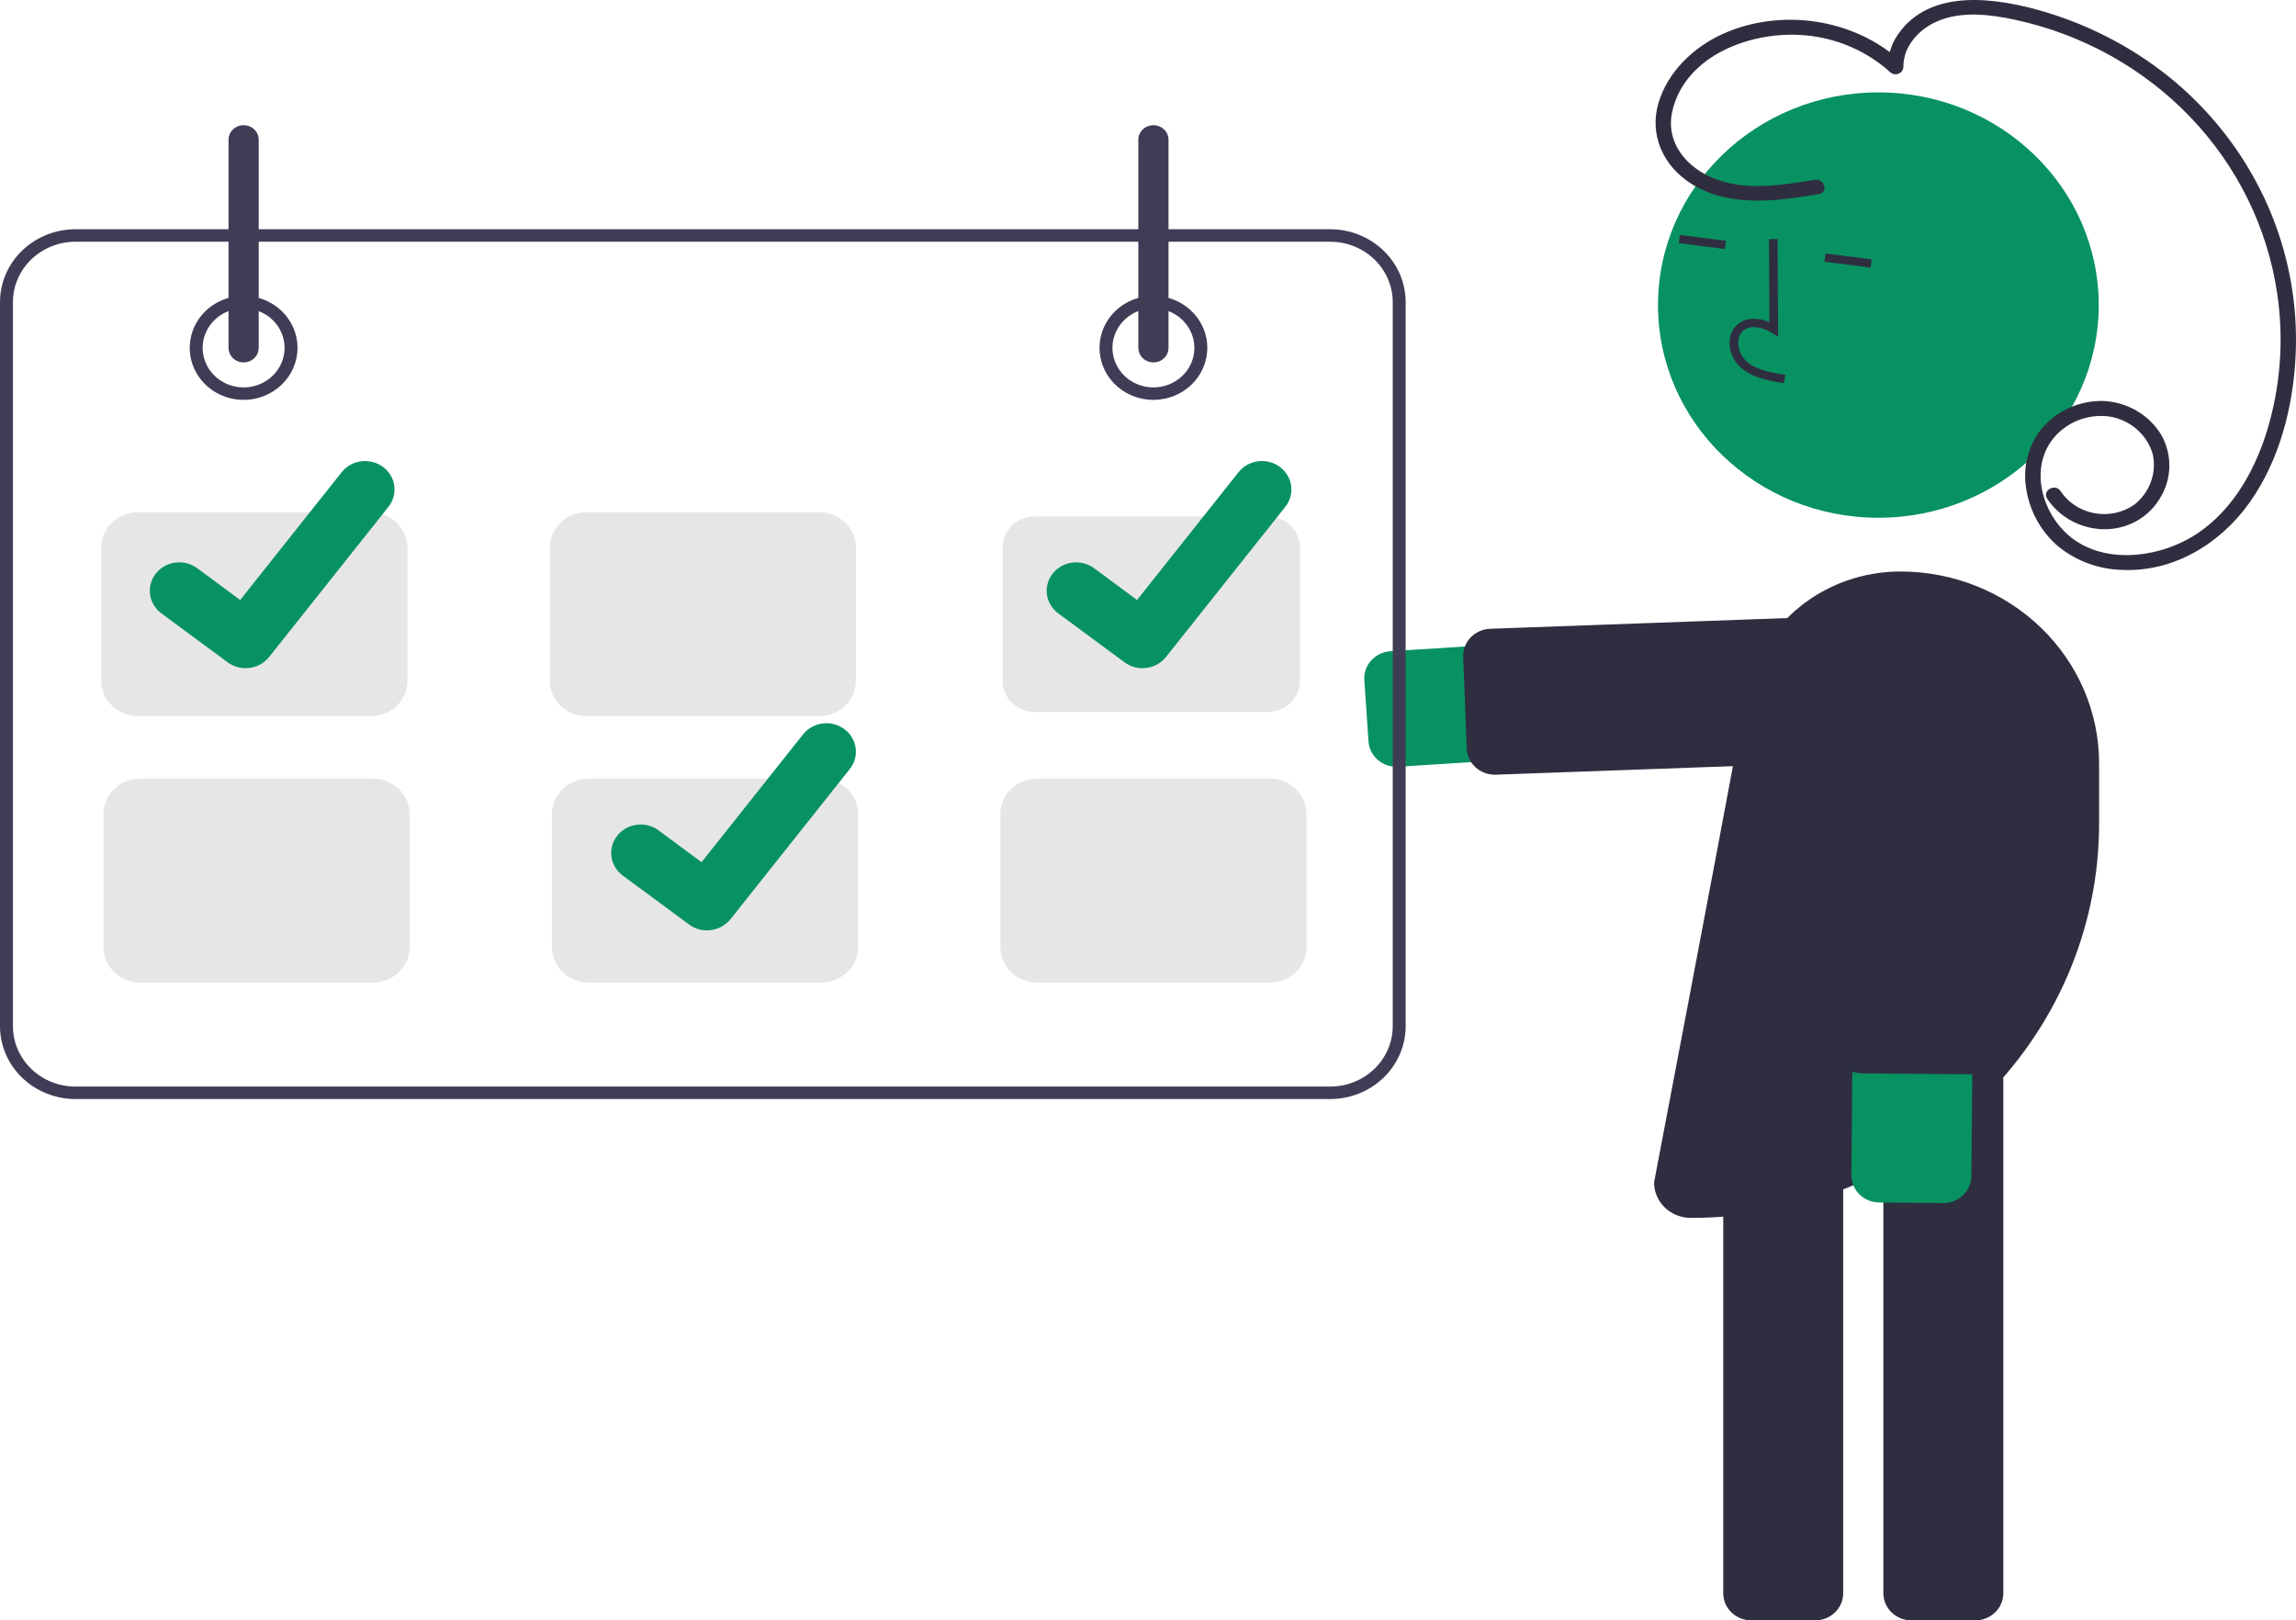 <svg width="520" height="367" viewBox="0 0 520 367" fill="none" xmlns="http://www.w3.org/2000/svg">
<g clip-path="url(#clip0_36_8)">
<path d="M316.276 173.67C314.663 173.668 313.11 173.074 311.934 172.008C310.757 170.943 310.044 169.486 309.938 167.932L308.994 154.02C308.884 152.396 309.447 150.795 310.559 149.571C311.672 148.347 313.242 147.599 314.926 147.493L427.842 140.355C431.435 140.13 434.973 141.292 437.679 143.585C440.385 145.877 442.037 149.113 442.273 152.581C442.508 156.049 441.307 159.465 438.934 162.079C436.561 164.693 433.209 166.29 429.617 166.52L316.701 173.657C316.559 173.666 316.417 173.67 316.276 173.67Z" fill="#089262"/>
<path d="M338.541 175.464C336.897 175.461 335.316 174.844 334.132 173.743C332.948 172.641 332.251 171.139 332.188 169.553L331.383 148.775C331.352 147.969 331.485 147.165 331.776 146.409C332.067 145.654 332.509 144.96 333.077 144.369C333.645 143.778 334.328 143.301 335.088 142.965C335.847 142.629 336.667 142.441 337.502 142.411L430.356 139.061C432.042 139 433.683 139.588 434.92 140.696C436.157 141.803 436.887 143.34 436.95 144.967L437.754 165.745C437.786 166.551 437.652 167.355 437.361 168.111C437.071 168.866 436.629 169.56 436.061 170.151C435.492 170.742 434.809 171.219 434.05 171.555C433.291 171.891 432.47 172.079 431.635 172.109L338.782 175.459C338.701 175.462 338.621 175.464 338.541 175.464Z" fill="#2F2E41"/>
<path d="M447.351 367H432.907C431.221 366.998 429.604 366.351 428.412 365.2C427.219 364.049 426.548 362.488 426.546 360.86V244.668C426.548 243.04 427.219 241.479 428.412 240.328C429.604 239.177 431.221 238.53 432.907 238.528H447.351C449.037 238.53 450.654 239.177 451.846 240.328C453.039 241.479 453.71 243.04 453.712 244.668V360.86C453.71 362.488 453.039 364.049 451.846 365.2C450.654 366.351 449.037 366.998 447.351 367Z" fill="#2F2E41"/>
<path d="M411.087 367H396.643C394.957 366.998 393.34 366.351 392.147 365.2C390.955 364.049 390.284 362.488 390.282 360.86V244.668C390.284 243.04 390.955 241.479 392.147 240.328C393.34 239.177 394.957 238.53 396.643 238.528H411.087C412.773 238.53 414.39 239.177 415.582 240.328C416.775 241.479 417.445 243.04 417.447 244.668V360.86C417.445 362.488 416.775 364.049 415.582 365.2C414.39 366.351 412.773 366.998 411.087 367Z" fill="#2F2E41"/>
<path d="M425.414 117.268C452.977 117.268 475.322 95.701 475.322 69.096C475.322 42.492 452.977 20.924 425.414 20.924C397.851 20.924 375.507 42.492 375.507 69.096C375.507 95.701 397.851 117.268 425.414 117.268Z" fill="#089262"/>
<path d="M398.399 85.544C396.794 85.035 395.32 84.2 394.077 83.095C393.253 82.306 392.618 81.353 392.217 80.302C391.815 79.252 391.656 78.129 391.751 77.013C391.803 76.218 392.045 75.445 392.458 74.755C392.871 74.065 393.443 73.476 394.131 73.035C395.916 71.93 398.303 71.927 400.733 72.961L400.641 54.155L402.598 54.146L402.706 76.254L401.198 75.339C399.45 74.279 396.952 73.533 395.188 74.626C394.752 74.914 394.391 75.296 394.132 75.742C393.874 76.187 393.726 76.684 393.699 77.194C393.633 78.025 393.753 78.861 394.052 79.643C394.35 80.425 394.82 81.137 395.429 81.728C397.59 83.721 400.743 84.344 404.338 84.901L404.028 86.766C402.118 86.522 400.234 86.113 398.399 85.544Z" fill="#2F2E41"/>
<path d="M380.467 53.207L380.211 55.08L390.661 56.412L390.917 54.539L380.467 53.207Z" fill="#2F2E41"/>
<path d="M413.452 57.409L413.195 59.281L423.645 60.613L423.902 58.741L413.452 57.409Z" fill="#2F2E41"/>
<path d="M382.929 275.842H382.929C380.724 275.84 378.61 274.993 377.05 273.488C375.491 271.983 374.614 269.942 374.611 267.814C374.611 267.814 387.872 198.366 395.45 157.662C396.923 149.747 401.231 142.583 407.622 137.424C414.012 132.265 422.078 129.438 430.41 129.437H430.41C442.343 129.437 453.788 134.013 462.226 142.158C470.664 150.303 475.405 161.349 475.405 172.868V186.583C475.405 210.256 465.662 232.959 448.319 249.699C430.977 266.438 407.455 275.842 382.929 275.842Z" fill="#2F2E41"/>
<path d="M445.895 268.89C445.384 269.968 444.56 270.879 443.524 271.516C442.488 272.152 441.283 272.486 440.055 272.477L425.612 272.356C424.777 272.349 423.952 272.183 423.183 271.868C422.414 271.553 421.717 271.095 421.131 270.52C420.546 269.945 420.083 269.264 419.77 268.517C419.457 267.769 419.3 266.969 419.307 266.163L420.288 156.945C420.303 155.223 420.669 153.52 421.365 151.935C422.062 150.349 423.075 148.911 424.347 147.704C425.619 146.496 427.125 145.542 428.78 144.897C430.434 144.251 432.204 143.927 433.988 143.942C435.772 143.957 437.536 144.311 439.178 144.984C440.821 145.657 442.309 146.636 443.56 147.864C444.81 149.093 445.797 150.548 446.465 152.145C447.133 153.742 447.468 155.45 447.452 157.172L446.471 266.39C446.464 267.254 446.268 268.106 445.895 268.89Z" fill="#089262"/>
<path d="M452.276 239.734C451.764 240.811 450.94 241.723 449.904 242.359C448.868 242.995 447.664 243.329 446.436 243.32L421.766 243.113C420.08 243.097 418.469 242.436 417.287 241.276C416.105 240.115 415.449 238.549 415.461 236.921L416.267 147.237C416.274 146.431 416.446 145.634 416.772 144.892C417.099 144.149 417.573 143.477 418.169 142.911C418.765 142.346 419.47 141.9 420.244 141.598C421.019 141.296 421.847 141.144 422.683 141.151L447.352 141.357C448.187 141.364 449.013 141.53 449.782 141.845C450.551 142.16 451.248 142.618 451.833 143.193C452.419 143.768 452.881 144.449 453.194 145.196C453.507 145.944 453.664 146.744 453.657 147.55L452.851 237.234C452.845 238.097 452.648 238.949 452.276 239.734Z" fill="#2F2E41"/>
<path d="M411.009 40.711C403.231 41.985 394.548 43.441 387.137 39.961C381.304 37.22 377.293 31.748 378.714 25.318C381.542 12.522 396.719 6.864 408.916 8.006C416.09 8.653 422.835 11.588 428.086 16.349C428.335 16.577 428.647 16.73 428.985 16.79C429.322 16.851 429.67 16.815 429.987 16.689C430.304 16.562 430.576 16.349 430.77 16.076C430.965 15.803 431.073 15.482 431.082 15.151C431.03 10.429 434.69 6.489 439.026 4.71C444.456 2.483 450.765 3.279 456.346 4.471C471.614 7.758 485.481 15.461 496.095 26.553C506.71 37.644 513.567 51.597 515.753 66.548C517.307 77.074 516.474 87.8 513.31 97.984C510.35 107.372 504.883 116.807 495.881 121.915C487.769 126.517 475.974 127.702 468.489 121.245C462.493 116.073 459.79 106.404 464.709 99.713C466.159 97.772 468.125 96.246 470.4 95.297C472.675 94.348 475.173 94.01 477.63 94.32C479.955 94.675 482.124 95.666 483.883 97.175C485.641 98.684 486.913 100.649 487.549 102.835C488.016 104.935 487.872 107.118 487.133 109.144C486.395 111.169 485.09 112.958 483.363 114.312C482.072 115.207 480.606 115.839 479.054 116.17C477.502 116.501 475.896 116.523 474.335 116.235C472.774 115.947 471.289 115.356 469.973 114.497C468.656 113.637 467.534 112.528 466.676 111.237C465.484 109.391 462.446 111.09 463.646 112.947C465.022 115.026 466.909 116.745 469.139 117.952C471.368 119.159 473.871 119.817 476.427 119.867C478.974 119.912 481.488 119.302 483.711 118.101C485.934 116.899 487.786 115.149 489.077 113.029C490.462 110.866 491.232 108.389 491.31 105.847C491.388 103.305 490.771 100.788 489.521 98.55C488.154 96.267 486.207 94.358 483.864 93.003C481.52 91.649 478.857 90.893 476.127 90.808C473.295 90.787 470.5 91.431 467.983 92.684C465.466 93.937 463.302 95.763 461.679 98.003C459.052 101.879 458.083 106.587 458.975 111.138C459.766 115.766 462.088 120.023 465.592 123.273C469.649 126.818 474.871 128.868 480.34 129.063C492.239 129.718 502.862 123.101 509.425 113.903C516.235 104.36 519.28 92.384 519.894 80.934C520.519 69.264 518.409 57.609 513.721 46.835C509.034 36.061 501.889 26.447 492.819 18.707C484.192 11.419 474.074 5.963 463.122 2.692C452.281 -0.514 437.145 -2.85 429.824 7.841C428.334 10.007 427.55 12.552 427.572 15.151L430.568 13.954C419.976 4.184 403.324 1.715 390.098 7.72C383.455 10.737 377.695 16.346 375.63 23.262C373.488 30.437 376.586 37.48 382.94 41.55C391.588 47.088 402.312 45.555 411.941 43.977C414.163 43.613 413.221 40.348 411.009 40.711V40.711Z" fill="#2F2E41"/>
<path d="M301.267 248.923H17.09C12.559 248.918 8.215 247.179 5.011 244.086C1.807 240.994 0.005 236.801 0 232.428V68.417C0.005 64.043 1.807 59.851 5.011 56.758C8.215 53.666 12.559 51.926 17.09 51.921H301.267C305.797 51.926 310.141 53.666 313.345 56.758C316.549 59.851 318.351 64.043 318.356 68.417V232.428C318.351 236.801 316.549 240.994 313.345 244.086C310.141 247.179 305.797 248.918 301.267 248.923ZM17.09 54.749C13.335 54.753 9.736 56.195 7.082 58.757C4.427 61.319 2.934 64.793 2.93 68.417V232.428C2.934 236.051 4.427 239.525 7.082 242.088C9.736 244.65 13.335 246.091 17.09 246.095H301.267C305.021 246.091 308.62 244.65 311.274 242.088C313.929 239.525 315.422 236.051 315.427 232.428V68.417C315.422 64.793 313.929 61.319 311.274 58.757C308.62 56.195 305.021 54.753 301.267 54.749H17.09Z" fill="#3F3D56"/>
<path d="M55.175 90.568C52.761 90.568 50.401 89.877 48.393 88.582C46.386 87.287 44.821 85.447 43.898 83.294C42.974 81.141 42.732 78.772 43.203 76.487C43.674 74.201 44.836 72.102 46.544 70.454C48.251 68.806 50.426 67.684 52.794 67.229C55.162 66.775 57.616 67.008 59.847 67.9C62.077 68.791 63.984 70.302 65.325 72.239C66.666 74.177 67.382 76.455 67.382 78.785C67.379 81.909 66.091 84.904 63.803 87.113C61.514 89.322 58.411 90.564 55.175 90.568ZM55.175 69.831C53.34 69.831 51.547 70.356 50.021 71.34C48.495 72.324 47.306 73.722 46.604 75.359C45.902 76.995 45.718 78.795 46.076 80.532C46.434 82.269 47.318 83.865 48.615 85.117C49.913 86.37 51.566 87.222 53.365 87.568C55.165 87.913 57.03 87.736 58.725 87.058C60.421 86.38 61.87 85.233 62.889 83.76C63.908 82.288 64.452 80.556 64.452 78.785C64.45 76.411 63.471 74.135 61.732 72.456C59.993 70.778 57.635 69.833 55.175 69.831Z" fill="#3F3D56"/>
<path d="M261.228 90.568C258.814 90.568 256.454 89.877 254.446 88.582C252.439 87.287 250.874 85.447 249.95 83.294C249.026 81.141 248.785 78.772 249.256 76.487C249.727 74.201 250.889 72.102 252.596 70.454C254.303 68.806 256.479 67.684 258.846 67.229C261.214 66.775 263.669 67.008 265.899 67.9C268.13 68.791 270.036 70.302 271.378 72.239C272.719 74.177 273.435 76.455 273.435 78.785C273.431 81.909 272.144 84.904 269.855 87.113C267.567 89.322 264.464 90.564 261.228 90.568ZM261.228 69.831C259.393 69.831 257.599 70.356 256.074 71.34C254.548 72.324 253.359 73.722 252.657 75.359C251.955 76.995 251.771 78.795 252.129 80.532C252.487 82.269 253.37 83.865 254.668 85.117C255.965 86.37 257.618 87.222 259.418 87.568C261.218 87.913 263.083 87.736 264.778 87.058C266.473 86.38 267.922 85.233 268.942 83.76C269.961 82.288 270.505 80.556 270.505 78.785C270.502 76.411 269.524 74.135 267.785 72.456C266.046 70.778 263.688 69.833 261.228 69.831Z" fill="#3F3D56"/>
<path d="M83.984 162.205H31.25C29.049 162.202 26.939 161.357 25.383 159.855C23.827 158.353 22.952 156.317 22.949 154.193V124.03C22.952 121.906 23.827 119.869 25.383 118.367C26.939 116.865 29.049 116.02 31.25 116.018H83.984C86.184 116.02 88.294 116.865 89.85 118.367C91.406 119.869 92.282 121.906 92.284 124.03V154.193C92.282 156.317 91.406 158.353 89.85 159.855C88.294 161.357 86.184 162.202 83.984 162.205Z" fill="#E6E6E6"/>
<path d="M185.545 162.205H132.811C130.611 162.202 128.501 161.357 126.945 159.855C125.388 158.353 124.513 156.317 124.51 154.193V124.03C124.513 121.906 125.388 119.869 126.945 118.367C128.501 116.865 130.611 116.02 132.811 116.018H185.545C187.746 116.02 189.856 116.865 191.412 118.367C192.968 119.869 193.843 121.906 193.846 124.03V154.193C193.843 156.317 192.968 158.353 191.412 159.855C189.856 161.357 187.746 162.202 185.545 162.205Z" fill="#E6E6E6"/>
<path d="M234.373 116.96C232.431 116.962 230.569 117.708 229.196 119.033C227.823 120.358 227.051 122.155 227.049 124.03V154.193C227.051 156.067 227.823 157.864 229.196 159.189C230.569 160.515 232.431 161.26 234.373 161.262H287.107C289.048 161.26 290.91 160.515 292.283 159.189C293.656 157.864 294.429 156.067 294.431 154.193V124.03C294.429 122.155 293.656 120.358 292.283 119.033C290.91 117.708 289.048 116.962 287.107 116.96H234.373Z" fill="#E6E6E6"/>
<path d="M84.472 222.531H31.738C29.537 222.528 27.427 221.683 25.871 220.181C24.315 218.679 23.44 216.643 23.437 214.519V184.356C23.44 182.232 24.315 180.195 25.871 178.693C27.427 177.191 29.537 176.346 31.738 176.344H84.472C86.672 176.346 88.782 177.191 90.338 178.693C91.894 180.195 92.77 182.232 92.772 184.356V214.519C92.77 216.643 91.894 218.679 90.338 220.181C88.782 221.683 86.672 222.528 84.472 222.531Z" fill="#E6E6E6"/>
<path d="M186.033 222.531H133.299C131.099 222.528 128.989 221.683 127.433 220.181C125.877 218.679 125.001 216.643 124.999 214.519V184.356C125.001 182.232 125.877 180.195 127.433 178.693C128.989 177.191 131.099 176.346 133.299 176.344H186.033C188.234 176.346 190.344 177.191 191.9 178.693C193.456 180.195 194.331 182.232 194.334 184.356V214.519C194.331 216.643 193.456 218.679 191.9 220.181C190.344 221.683 188.234 222.528 186.033 222.531Z" fill="#E6E6E6"/>
<path d="M287.595 222.531H234.861C232.66 222.528 230.551 221.683 228.994 220.181C227.438 218.679 226.563 216.643 226.56 214.519V184.356C226.563 182.232 227.438 180.195 228.994 178.693C230.551 177.191 232.66 176.346 234.861 176.344H287.595C289.796 176.346 291.905 177.191 293.461 178.693C295.018 180.195 295.893 182.232 295.896 184.356V214.519C295.893 216.643 295.018 218.679 293.461 220.181C291.905 221.683 289.796 222.528 287.595 222.531Z" fill="#E6E6E6"/>
<path d="M55.175 82.084C54.269 82.083 53.4 81.735 52.76 81.117C52.119 80.498 51.758 79.66 51.757 78.785V31.656C51.757 30.781 52.117 29.942 52.758 29.323C53.399 28.704 54.269 28.357 55.175 28.357C56.082 28.357 56.951 28.704 57.592 29.323C58.233 29.942 58.593 30.781 58.593 31.656V78.785C58.592 79.66 58.232 80.498 57.591 81.117C56.95 81.735 56.081 82.083 55.175 82.084Z" fill="#3F3D56"/>
<path d="M261.228 82.084C260.322 82.083 259.453 81.735 258.812 81.117C258.172 80.498 257.811 79.66 257.81 78.785V31.656C257.81 30.781 258.17 29.942 258.811 29.323C259.452 28.704 260.322 28.357 261.228 28.357C262.134 28.357 263.004 28.704 263.645 29.323C264.286 29.942 264.646 30.781 264.646 31.656V78.785C264.645 79.66 264.284 80.498 263.644 81.117C263.003 81.735 262.134 82.083 261.228 82.084Z" fill="#3F3D56"/>
<path d="M55.623 151.338C54.185 151.34 52.786 150.891 51.635 150.059L51.564 150.007L36.544 138.917C35.139 137.877 34.219 136.341 33.988 134.647C33.756 132.953 34.231 131.24 35.308 129.884C36.385 128.528 37.976 127.64 39.731 127.416C41.486 127.193 43.261 127.651 44.666 128.691L54.395 135.892L77.385 106.942C77.918 106.271 78.582 105.708 79.341 105.284C80.1 104.861 80.937 104.587 81.806 104.476C82.674 104.365 83.557 104.421 84.404 104.639C85.25 104.858 86.044 105.235 86.739 105.749L86.741 105.751L86.598 105.942L86.745 105.751C88.148 106.792 89.065 108.327 89.297 110.02C89.528 111.713 89.054 113.426 87.979 114.782L60.938 148.818C60.312 149.602 59.508 150.236 58.587 150.672C57.667 151.108 56.654 151.333 55.629 151.33L55.623 151.338Z" fill="#089262"/>
<path d="M160.114 210.721C158.676 210.723 157.277 210.274 156.126 209.442L156.055 209.39L141.035 198.3C139.63 197.26 138.711 195.725 138.479 194.031C138.247 192.337 138.722 190.623 139.799 189.267C140.876 187.911 142.467 187.024 144.222 186.8C145.977 186.576 147.752 187.034 149.157 188.074L158.886 195.275L181.876 166.325C182.409 165.654 183.074 165.091 183.832 164.668C184.591 164.245 185.428 163.97 186.297 163.859C187.166 163.748 188.048 163.804 188.895 164.022C189.741 164.241 190.535 164.618 191.23 165.133L191.232 165.134L191.089 165.325L191.236 165.134C192.639 166.175 193.557 167.71 193.788 169.403C194.019 171.096 193.545 172.809 192.47 174.165L165.429 208.201C164.804 208.985 163.999 209.62 163.079 210.056C162.158 210.491 161.146 210.716 160.12 210.714L160.114 210.721Z" fill="#089262"/>
<path d="M258.746 151.338C257.308 151.34 255.909 150.891 254.758 150.059L254.687 150.007L239.667 138.917C238.262 137.877 237.343 136.341 237.111 134.647C236.879 132.953 237.354 131.24 238.431 129.884C239.508 128.528 241.099 127.64 242.854 127.416C244.609 127.193 246.384 127.651 247.789 128.691L257.518 135.892L280.508 106.942C281.041 106.271 281.705 105.708 282.464 105.284C283.223 104.861 284.06 104.587 284.929 104.476C285.797 104.365 286.68 104.421 287.527 104.639C288.373 104.858 289.167 105.235 289.862 105.749L289.864 105.751L289.721 105.942L289.868 105.751C291.271 106.792 292.188 108.327 292.42 110.02C292.651 111.713 292.177 113.426 291.102 114.782L264.061 148.818C263.435 149.602 262.631 150.236 261.71 150.672C260.79 151.108 259.777 151.333 258.752 151.33L258.746 151.338Z" fill="#089262"/>
</g>
<defs>
<clipPath id="clip0_36_8">
<rect width="520" height="367" fill="white"/>
</clipPath>
</defs>
</svg>
